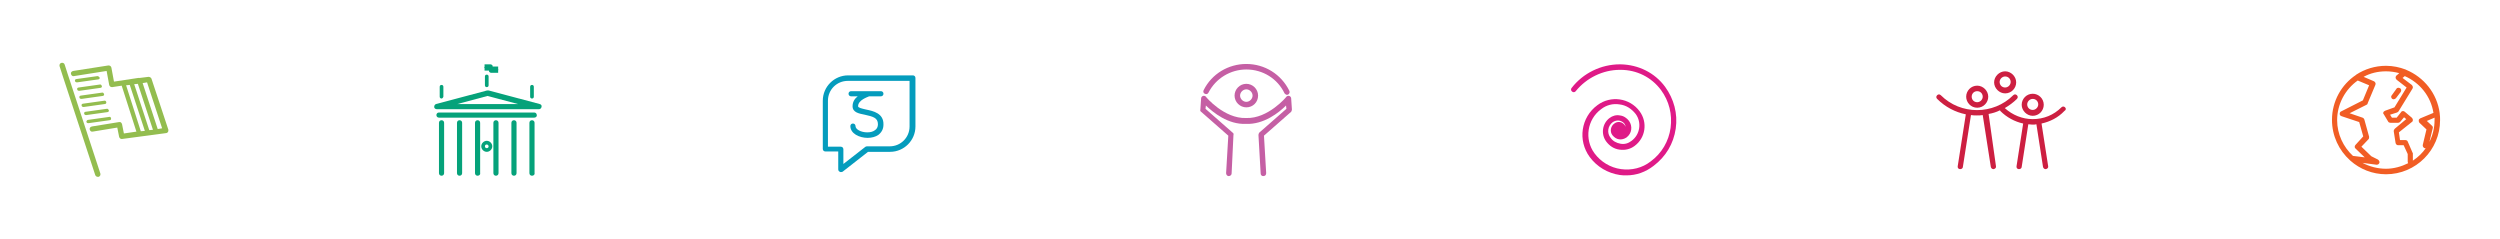 <?xml version="1.0" encoding="utf-8"?>
<!-- Generator: Adobe Illustrator 18.1.1, SVG Export Plug-In . SVG Version: 6.00 Build 0)  -->
<!DOCTYPE svg PUBLIC "-//W3C//DTD SVG 1.1 Tiny//EN" "http://www.w3.org/Graphics/SVG/1.1/DTD/svg11-tiny.dtd">
<svg version="1.1" baseProfile="tiny" id="Layer_1" xmlns="http://www.w3.org/2000/svg" xmlns:xlink="http://www.w3.org/1999/xlink"
	 x="0px" y="0px" viewBox="0 0 680 65" xml:space="preserve">
<g>
	<g>
		<g>
			<path fill="#C55FA4" d="M339,29.2c-1.7,0-3.2-1.4-3.2-3.2c0-1.7,1.4-3.2,3.2-3.2c1.7,0,3.2,1.4,3.2,3.2
				C342.2,27.8,340.8,29.2,339,29.2z M339,24.3c-0.9,0-1.7,0.8-1.7,1.7s0.8,1.7,1.7,1.7s1.7-0.8,1.7-1.7S339.9,24.3,339,24.3z"/>
		</g>
		<g>
			<path fill="#C55FA4" d="M350.1,25.8c-0.3,0-0.5-0.2-0.7-0.4c-1.9-4-5.9-6.5-10.4-6.5c-4.3,0-8.3,2.4-10.3,6.3
				c-0.2,0.4-0.6,0.5-1,0.3c-0.4-0.2-0.5-0.6-0.3-1c2.2-4.4,6.7-7.1,11.6-7.1c5,0,9.5,2.8,11.7,7.3c0.2,0.4,0,0.8-0.3,1
				C350.3,25.7,350.2,25.8,350.1,25.8z"/>
		</g>
		<g>
			<path fill="#C55FA4" d="M343.6,47.9c-0.4,0-0.7-0.3-0.7-0.7l-0.6-10.5c0-0.2,0.1-0.4,0.2-0.6l7.4-6.5l-0.1-0.9
				c-1.9,1.9-6,5.2-10.9,5c-4.9,0.2-8.9-3.1-10.9-5l-0.1,0.9l7.4,6.5c0.2,0.1,0.3,0.4,0.2,0.6L335,47.2c0,0.4-0.4,0.7-0.8,0.7
				c-0.4,0-0.7-0.4-0.7-0.8l0.6-10.2l-7.4-6.5c-0.2-0.1-0.3-0.4-0.2-0.6l0.2-3c0-0.3,0.2-0.6,0.5-0.7c0.3-0.1,0.6,0,0.8,0.2
				c0,0.1,5,6,10.9,5.8c0,0,0,0,0.1,0c5.9,0.2,10.9-5.7,10.9-5.8c0.2-0.2,0.5-0.3,0.8-0.2c0.3,0.1,0.5,0.4,0.5,0.7l0.2,3
				c0,0.2-0.1,0.4-0.2,0.6l-7.4,6.5l0.6,10.2C344.4,47.6,344.1,47.9,343.6,47.9C343.7,47.9,343.7,47.9,343.6,47.9z"/>
		</g>
	</g>
</g>
<g>
	<g>
		<path fill="#93BD4F" d="M45.8,35.3l-4.6-13.9c-0.1-0.3-0.5-0.5-0.8-0.5L38,21.2c-0.1,0-0.2,0-0.3,0c0,0,0,0-0.1,0l-6.6,1l-0.7-3.8
			c-0.1-0.4-0.4-0.6-0.8-0.6l-9.6,1.5c-0.4,0.1-0.7,0.4-0.6,0.8c0.1,0.4,0.4,0.7,0.8,0.6l8.9-1.4l0.7,3.8c0.1,0.4,0.4,0.6,0.8,0.6
			l2.6-0.4l4,12.5l-3.4,0.5l-0.5-2.5c-0.1-0.4-0.4-0.7-0.8-0.6l-7.4,1.2c-0.4,0.1-0.7,0.4-0.6,0.8c0.1,0.4,0.4,0.7,0.8,0.6l6.7-1.1
			l0.5,2.5c0.1,0.4,0.4,0.6,0.7,0.6c0,0,0.1,0,0.1,0l12-1.6c0.2,0,0.4-0.2,0.5-0.3C45.8,35.7,45.8,35.5,45.8,35.3z M38.3,35.7
			l-4-12.5l1-0.1l4.1,12.5L38.3,35.7z M40.6,35.4l-4.1-12.5l1-0.1l4.1,12.5L40.6,35.4z M42.9,35.1l-4.1-12.5l1.2-0.2l4.1,12.5
			L42.9,35.1z"/>
		<path fill="#93BD4F" d="M18.8,21.3L18.8,21.3l-0.2-0.6l-0.2-0.6l0,0l-0.8-2.5c-0.1-0.4-0.5-0.6-0.9-0.5c-0.4,0.1-0.6,0.5-0.5,0.9
			l1,3.1l8.7,26.5c0.1,0.3,0.4,0.5,0.7,0.5c0.1,0,0.2,0,0.2,0c0.4-0.1,0.6-0.5,0.5-0.9L18.8,21.3z"/>
		<path fill="#93BD4F" d="M26.5,20.7l-5.7,0.8c-0.3,0-0.5,0.3-0.4,0.5c0,0.2,0.2,0.4,0.5,0.4c0,0,0,0,0.1,0l5.7-0.8
			c0.3,0,0.5-0.3,0.4-0.5C27,20.9,26.7,20.7,26.5,20.7z"/>
		<path fill="#93BD4F" d="M27.1,23l-5.7,0.8c-0.3,0-0.5,0.3-0.4,0.5c0,0.2,0.2,0.4,0.5,0.4c0,0,0,0,0.1,0l5.7-0.8
			c0.3,0,0.5-0.3,0.4-0.5C27.6,23.1,27.4,22.9,27.1,23z"/>
		<path fill="#93BD4F" d="M27.7,25.2l-5.7,0.8c-0.3,0-0.5,0.3-0.4,0.5c0,0.2,0.2,0.4,0.5,0.4c0,0,0,0,0.1,0l5.7-0.8
			c0.3,0,0.5-0.3,0.4-0.5C28.2,25.3,28,25.1,27.7,25.2z"/>
		<path fill="#93BD4F" d="M28.3,27.4l-5.7,0.8c-0.3,0-0.5,0.3-0.4,0.5c0,0.2,0.2,0.4,0.5,0.4c0,0,0,0,0.1,0l5.7-0.8
			c0.3,0,0.5-0.3,0.4-0.5C28.9,27.5,28.6,27.3,28.3,27.4z"/>
		<path fill="#93BD4F" d="M29,29.6l-5.7,0.8c-0.3,0-0.5,0.3-0.4,0.5c0,0.2,0.2,0.4,0.5,0.4c0,0,0,0,0.1,0l5.7-0.8
			c0.3,0,0.5-0.3,0.4-0.5C29.5,29.7,29.2,29.5,29,29.6z"/>
		<path fill="#93BD4F" d="M23.5,33.1c0,0.2,0.2,0.4,0.5,0.4c0,0,0,0,0.1,0l5.7-0.8c0.3,0,0.5-0.3,0.4-0.5c0-0.3-0.3-0.5-0.5-0.4
			l-5.7,0.8C23.7,32.6,23.5,32.9,23.5,33.1z"/>
	</g>
</g>
<g>
	<g>
		<g>
			<path fill="#DF1A87" d="M442.4,47.7c-0.6,0-1.2,0-1.8-0.1c-3.3-0.5-6.2-2.2-8.2-4.9c-3.3-4.5-2.4-10.8,2.1-14.1
				c3.6-2.7,8.8-2,11.5,1.7c2.2,3,1.6,7.2-1.4,9.4c-1.2,0.9-2.6,1.2-4.1,1c-1.5-0.2-2.7-1-3.6-2.2c-1.5-2-1.1-4.9,0.9-6.4
				c0.8-0.6,1.8-0.9,2.8-0.7c1,0.1,1.9,0.7,2.5,1.5c1,1.4,0.8,3.4-0.7,4.5c-0.6,0.4-1.3,0.6-2,0.5c-0.7-0.1-1.3-0.5-1.8-1.1
				c-0.8-1-0.5-2.5,0.5-3.2c0.9-0.7,2.1-0.5,2.8,0.4c0.2,0.3,0.3,0.5,0.3,0.8c0-0.4-0.1-0.7-0.3-1.1c-0.4-0.5-0.9-0.8-1.5-0.9
				c-0.6-0.1-1.2,0.1-1.7,0.4c-1.4,1-1.7,3-0.6,4.3c0.6,0.9,1.6,1.4,2.7,1.6c1.1,0.2,2.1-0.1,3-0.8c2.3-1.7,2.8-5,1.1-7.3
				c-1.1-1.4-2.6-2.4-4.4-2.6c-1.8-0.3-3.6,0.2-5,1.3c-3.8,2.8-4.6,8.2-1.8,12c1.7,2.3,4.3,3.9,7.2,4.3c2.9,0.4,5.8-0.3,8.1-2.1
				c3-2.2,4.9-5.5,5.4-9.1c0.5-3.7-0.4-7.3-2.6-10.3c-2.6-3.5-6.6-5.5-11-5.5c-0.1,0-0.1,0-0.2,0c-4.6,0-9.1,2.2-12,5.8
				c-0.2,0.3-0.7,0.4-1,0.1c-0.3-0.2-0.4-0.7-0.1-1c3.1-4,8-6.4,13.1-6.4c0.1,0,0.1,0,0.2,0c4.9,0.1,9.3,2.3,12.1,6.1
				c2.4,3.3,3.5,7.3,2.9,11.4c-0.6,4.1-2.7,7.6-6,10.1C447.6,46.8,445.1,47.7,442.4,47.7z"/>
		</g>
	</g>
</g>
<g>
	<g>
		<g>
			<path fill="#049CBD" d="M228.7,46.8c-0.1,0-0.2,0-0.3-0.1c-0.3-0.1-0.4-0.4-0.4-0.7l0-4.8h-3.5c-0.4,0-0.7-0.3-0.7-0.7V27.4
				c0-3.8,3.1-6.9,6.9-6.9h17.6c0.4,0,0.7,0.3,0.7,0.7v13.2c0,3.8-3.1,6.9-6.9,6.9h-6l-6.9,5.4C229,46.8,228.9,46.8,228.7,46.8z
				 M225.2,39.9h3.5c0.2,0,0.4,0.1,0.5,0.2c0.1,0.1,0.2,0.3,0.2,0.5l0,4l5.9-4.6c0.1-0.1,0.3-0.2,0.5-0.2h6.2c3,0,5.4-2.4,5.4-5.4
				V22h-16.8c-3,0-5.4,2.4-5.4,5.4V39.9z"/>
		</g>
		<path fill="#049CBD" d="M235.6,29.8c-1.3-0.3-2.2-0.5-2.2-0.9c0-1.7,2.6-2.5,3-2.7h3.2c0.4,0,0.7-0.3,0.7-0.7s-0.3-0.7-0.7-0.7
			h-8.1c-0.4,0-0.7,0.3-0.7,0.7s0.3,0.7,0.7,0.7h1.8c-0.8,0.6-1.4,1.5-1.4,2.7c0,1.7,1.8,2,3.3,2.3c2.2,0.5,3.6,0.8,3.6,2.6
			c0,0.7-0.3,1.3-0.8,1.6c-0.5,0.4-1.2,0.6-2.1,0.6c-1.7,0-3.2-0.8-3.2-1.7c0-0.4-0.3-0.7-0.7-0.7c-0.4,0-0.7,0.3-0.7,0.7
			c0,2,2.4,3.2,4.7,3.2c1.1,0,2.2-0.3,2.9-0.8c0.9-0.7,1.4-1.6,1.4-2.8C240.4,30.8,237.5,30.2,235.6,29.8z"/>
	</g>
</g>
<g>
	<g>
		<path fill="#CD1F41" d="M537.8,29.3c1.7,0,3-1.4,3-3s-1.4-3-3-3c-1.7,0-3,1.4-3,3S536.1,29.3,537.8,29.3z M537.8,24.8
			c0.9,0,1.5,0.7,1.5,1.5s-0.7,1.5-1.5,1.5c-0.9,0-1.5-0.7-1.5-1.5S536.9,24.8,537.8,24.8z"/>
		<path fill="#CD1F41" d="M545.4,25.4c1.7,0,3-1.4,3-3s-1.4-3-3-3s-3,1.4-3,3S543.8,25.4,545.4,25.4z M545.4,20.8
			c0.9,0,1.5,0.7,1.5,1.5s-0.7,1.5-1.5,1.5c-0.9,0-1.5-0.7-1.5-1.5S544.6,20.8,545.4,20.8z"/>
		<path fill="#CD1F41" d="M561.7,29.2c-0.3-0.3-0.7-0.3-1,0c-2.1,2.1-4.8,3.2-7.8,3.2c-2.8,0-5.5-1.1-7.6-3c1.2-0.7,2.3-1.5,3.3-2.5
			c0.3-0.3,0.3-0.7,0-1c-0.3-0.3-0.7-0.3-1,0c-5.4,5.4-14.3,5.4-19.7,0c-0.3-0.3-0.7-0.3-1,0c-0.3,0.3-0.3,0.7,0,1
			c2.2,2.2,4.9,3.6,7.8,4.2l-2.2,14.1c-0.1,0.4,0.2,0.8,0.6,0.8c0,0,0.1,0,0.1,0c0.4,0,0.7-0.3,0.7-0.6l2.2-14.1
			c0.5,0.1,1.1,0.1,1.6,0.1c0.5,0,1.1,0,1.6-0.1l2.2,14.1c0.1,0.4,0.4,0.6,0.7,0.6c0,0,0.1,0,0.1,0c0.4-0.1,0.7-0.4,0.6-0.8
			L540.9,31c1.1-0.2,2.1-0.5,3.1-1c0,0.1,0.1,0.1,0.1,0.2c1.7,1.7,3.9,2.9,6.2,3.4l-1.8,11.6c-0.1,0.4,0.2,0.8,0.6,0.8
			c0,0,0.1,0,0.1,0c0.4,0,0.7-0.3,0.7-0.6l1.8-11.6c0.4,0,0.7,0.1,1.1,0.1s0.8,0,1.1-0.1l1.8,11.6c0.1,0.4,0.4,0.6,0.7,0.6
			c0,0,0.1,0,0.1,0c0.4-0.1,0.7-0.4,0.6-0.8l-1.8-11.6c2.3-0.5,4.5-1.6,6.2-3.4C562,29.9,562,29.5,561.7,29.2z"/>
		<path fill="#CD1F41" d="M552.9,31.5c1.7,0,3-1.4,3-3c0-1.7-1.4-3-3-3c-1.7,0-3,1.4-3,3C549.9,30.1,551.3,31.5,552.9,31.5z
			 M552.9,26.9c0.9,0,1.5,0.7,1.5,1.5s-0.7,1.5-1.5,1.5c-0.9,0-1.5-0.7-1.5-1.5S552.1,26.9,552.9,26.9z"/>
	</g>
</g>
<g>
	<g>
		<path fill="#F15D24" d="M663.6,30.9c0,0,0-0.1,0-0.1c-0.7-5.4-4.3-9.8-9.1-11.8c-0.1,0-0.1-0.1-0.2-0.1c-1.6-0.6-3.4-1-5.3-1
			c-3,0-5.8,0.9-8.1,2.4c0,0-0.1,0.1-0.1,0.1c-3.9,2.6-6.5,7.1-6.5,12.2c0,4.4,1.9,8.3,4.9,11c0,0,0.1,0.1,0.1,0.1
			c2.6,2.3,6,3.7,9.7,3.7c8.1,0,14.7-6.6,14.7-14.7C663.7,32.1,663.7,31.5,663.6,30.9z M635.7,32.7c0-4.4,2.2-8.4,5.6-10.8l3.1,1.3
			l-1.7,4.1l-5.9,3c-0.3,0.1-0.4,0.4-0.4,0.7c0,0.3,0.2,0.5,0.5,0.6l4.8,1.6l1.1,3.9l-2.1,2.3c-0.3,0.3-0.3,0.8,0,1l2.5,2.4
			l-3.2-0.4C637.4,40,635.7,36.5,635.7,32.7z M642.6,44.3l3.8,0.5c0,0,0.1,0,0.1,0c0.3,0,0.6-0.2,0.7-0.5c0.1-0.3-0.1-0.7-0.4-0.9
			l-1.8-0.9l-2.7-2.6l1.9-2c0.2-0.2,0.2-0.4,0.2-0.7l-1.3-4.7c-0.1-0.2-0.2-0.4-0.5-0.5l-3.5-1.2l4.6-2.3c0.2-0.1,0.3-0.2,0.3-0.4
			l2.1-5c0.1-0.2,0.1-0.4,0-0.6c-0.1-0.2-0.2-0.3-0.4-0.4l-2.8-1.2c1.8-1,3.9-1.5,6.1-1.5c1.3,0,2.5,0.2,3.6,0.5l-0.7,0.6
			c-0.2,0.1-0.3,0.4-0.3,0.6c0,0.2,0.1,0.4,0.3,0.6l2.7,2.1l-3.3,5.4l-2.5,0.9c-0.2,0.1-0.4,0.2-0.5,0.4s-0.1,0.4,0.1,0.6l1.2,2
			c0.1,0.2,0.4,0.3,0.6,0.3h2.1c0.2,0,0.4-0.1,0.6-0.3l1-1.2l0.6,0.5l-3.1,2.6c-0.2,0.2-0.3,0.4-0.3,0.7l0.5,3.2
			c0.1,0.4,0.4,0.6,0.7,0.6h1.5l1.1,2.4V44c0,0.2,0.1,0.3,0.1,0.4c-1.8,0.9-3.9,1.5-6,1.5C646.7,45.9,644.5,45.3,642.6,44.3z
			 M656.3,43.7v-1.9c0-0.1,0-0.2-0.1-0.3l-1.3-3c-0.1-0.3-0.4-0.4-0.7-0.4h-1.4l-0.3-2.1l3.5-2.8c0.2-0.1,0.3-0.3,0.3-0.6
			c0-0.2-0.1-0.4-0.3-0.6l-1.9-1.6c-0.1-0.1-0.3-0.2-0.5-0.2c-0.2,0-0.4,0.1-0.5,0.3l-1.2,1.5h-1.3l-0.5-0.8l1.9-0.6
			c0.2-0.1,0.3-0.2,0.4-0.3l3.8-6.2c0.2-0.3,0.1-0.7-0.2-1l-2.5-1.9l0.6-0.5c4.1,1.8,7.1,5.5,7.8,10l-3.6,1.5
			c-0.2,0.1-0.4,0.3-0.4,0.5c0,0.2,0,0.5,0.2,0.7l1.9,1.8l-1,4.2c-0.1,0.4,0.2,0.8,0.5,0.9c0.1,0,0.1,0,0.2,0c0,0,0,0,0.1,0
			C659,41.5,657.8,42.7,656.3,43.7z M660.8,38.6l0.9-3.7c0.1-0.3,0-0.5-0.2-0.7l-1.4-1.3l2.1-0.9c0,0.2,0,0.4,0,0.7
			C662.2,34.8,661.7,36.8,660.8,38.6z"/>
		<path fill="#F15D24" d="M650.7,26.9c0.1,0.1,0.3,0.1,0.4,0.1c0.2,0,0.4-0.1,0.6-0.3L653,25c0.2-0.3,0.2-0.8-0.2-1
			c-0.3-0.2-0.8-0.2-1,0.2l-1.3,1.8C650.3,26.2,650.4,26.7,650.7,26.9z"/>
	</g>
</g>
<g>
	<g>
		<path fill="#05A27A" d="M146.6,29.7h-27.8c-0.4,0-0.7-0.3-0.7-0.6c0-0.4,0.2-0.7,0.5-0.8l13.9-3.7c0.1,0,0.3,0,0.4,0l13.9,3.7
			c0.4,0.1,0.6,0.4,0.5,0.8C147.2,29.5,146.9,29.7,146.6,29.7z M124.4,28.3h16.5l-8.3-2.2L124.4,28.3z"/>
	</g>
	<g>
		<path fill="#05A27A" d="M145.3,32h-25.9c-0.4,0-0.7-0.3-0.7-0.7c0-0.4,0.3-0.7,0.7-0.7h25.9c0.4,0,0.7,0.3,0.7,0.7
			C146.1,31.7,145.7,32,145.3,32z"/>
	</g>
	<g>
		<g>
			<path fill="#05A27A" d="M120.1,47.8c-0.4,0-0.7-0.3-0.7-0.7V33.4c0-0.4,0.3-0.7,0.7-0.7c0.4,0,0.7,0.3,0.7,0.7v13.7
				C120.8,47.5,120.5,47.8,120.1,47.8z"/>
		</g>
		<g>
			<path fill="#05A27A" d="M125,47.8c-0.4,0-0.7-0.3-0.7-0.7V33.4c0-0.4,0.3-0.7,0.7-0.7s0.7,0.3,0.7,0.7v13.7
				C125.7,47.5,125.4,47.8,125,47.8z"/>
		</g>
		<g>
			<path fill="#05A27A" d="M129.9,47.8c-0.4,0-0.7-0.3-0.7-0.7V33.4c0-0.4,0.3-0.7,0.7-0.7c0.4,0,0.7,0.3,0.7,0.7v13.7
				C130.7,47.5,130.3,47.8,129.9,47.8z"/>
		</g>
		<g>
			<path fill="#05A27A" d="M134.9,47.8c-0.4,0-0.7-0.3-0.7-0.7V33.4c0-0.4,0.3-0.7,0.7-0.7s0.7,0.3,0.7,0.7v13.7
				C135.6,47.5,135.3,47.8,134.9,47.8z"/>
		</g>
		<g>
			<path fill="#05A27A" d="M139.8,47.8c-0.4,0-0.7-0.3-0.7-0.7V33.4c0-0.4,0.3-0.7,0.7-0.7s0.7,0.3,0.7,0.7v13.7
				C140.5,47.5,140.2,47.8,139.8,47.8z"/>
		</g>
		<g>
			<path fill="#05A27A" d="M144.7,47.8c-0.4,0-0.7-0.3-0.7-0.7V33.4c0-0.4,0.3-0.7,0.7-0.7c0.4,0,0.7,0.3,0.7,0.7v13.7
				C145.5,47.5,145.1,47.8,144.7,47.8z"/>
		</g>
	</g>
	<g>
		<path fill="#05A27A" d="M132.4,41.3c-0.8,0-1.5-0.7-1.5-1.5c0-0.8,0.7-1.5,1.5-1.5c0.8,0,1.5,0.7,1.5,1.5
			C133.9,40.6,133.2,41.3,132.4,41.3z M132.4,39.3c-0.3,0-0.5,0.2-0.5,0.5c0,0.3,0.2,0.5,0.5,0.5c0.3,0,0.5-0.2,0.5-0.5
			C132.9,39.6,132.7,39.3,132.4,39.3z"/>
	</g>
	<g>
		<path fill="#05A27A" d="M120.1,26.8c-0.3,0-0.5-0.2-0.5-0.5v-2.7c0-0.3,0.2-0.5,0.5-0.5c0.3,0,0.5,0.2,0.5,0.5v2.7
			C120.5,26.6,120.3,26.8,120.1,26.8z"/>
	</g>
	<g>
		<path fill="#05A27A" d="M132.4,23.7c-0.3,0-0.5-0.2-0.5-0.5v-2.4c0-0.3,0.2-0.5,0.5-0.5c0.3,0,0.5,0.2,0.5,0.5v2.4
			C132.9,23.5,132.7,23.7,132.4,23.7z"/>
	</g>
	<g>
		<path fill="#05A27A" d="M144.7,26.8c-0.3,0-0.5-0.2-0.5-0.5v-2.7c0-0.3,0.2-0.5,0.5-0.5c0.3,0,0.5,0.2,0.5,0.5v2.7
			C145.2,26.6,145,26.8,144.7,26.8z"/>
	</g>
	<g>
		<path fill="#05A27A" d="M135.5,19.1h-1.9c-0.3,0-0.5-0.2-0.6-0.4c0-0.1,0-0.1,0-0.2h-1.2v-1h1.6c0.3,0,0.5,0.2,0.6,0.4
			c0,0.1,0,0.1,0,0.2h1.5V19.1z"/>
	</g>
	<g>
		<path fill="#05A27A" d="M135.5,19.8h-1.9c-0.3,0-0.5-0.2-0.6-0.4c0-0.1,0-0.1,0-0.2h-1.2v-1h1.6c0.3,0,0.5,0.2,0.6,0.4
			c0,0.1,0,0.1,0,0.2h1.5V19.8z"/>
	</g>
</g>
</svg>
